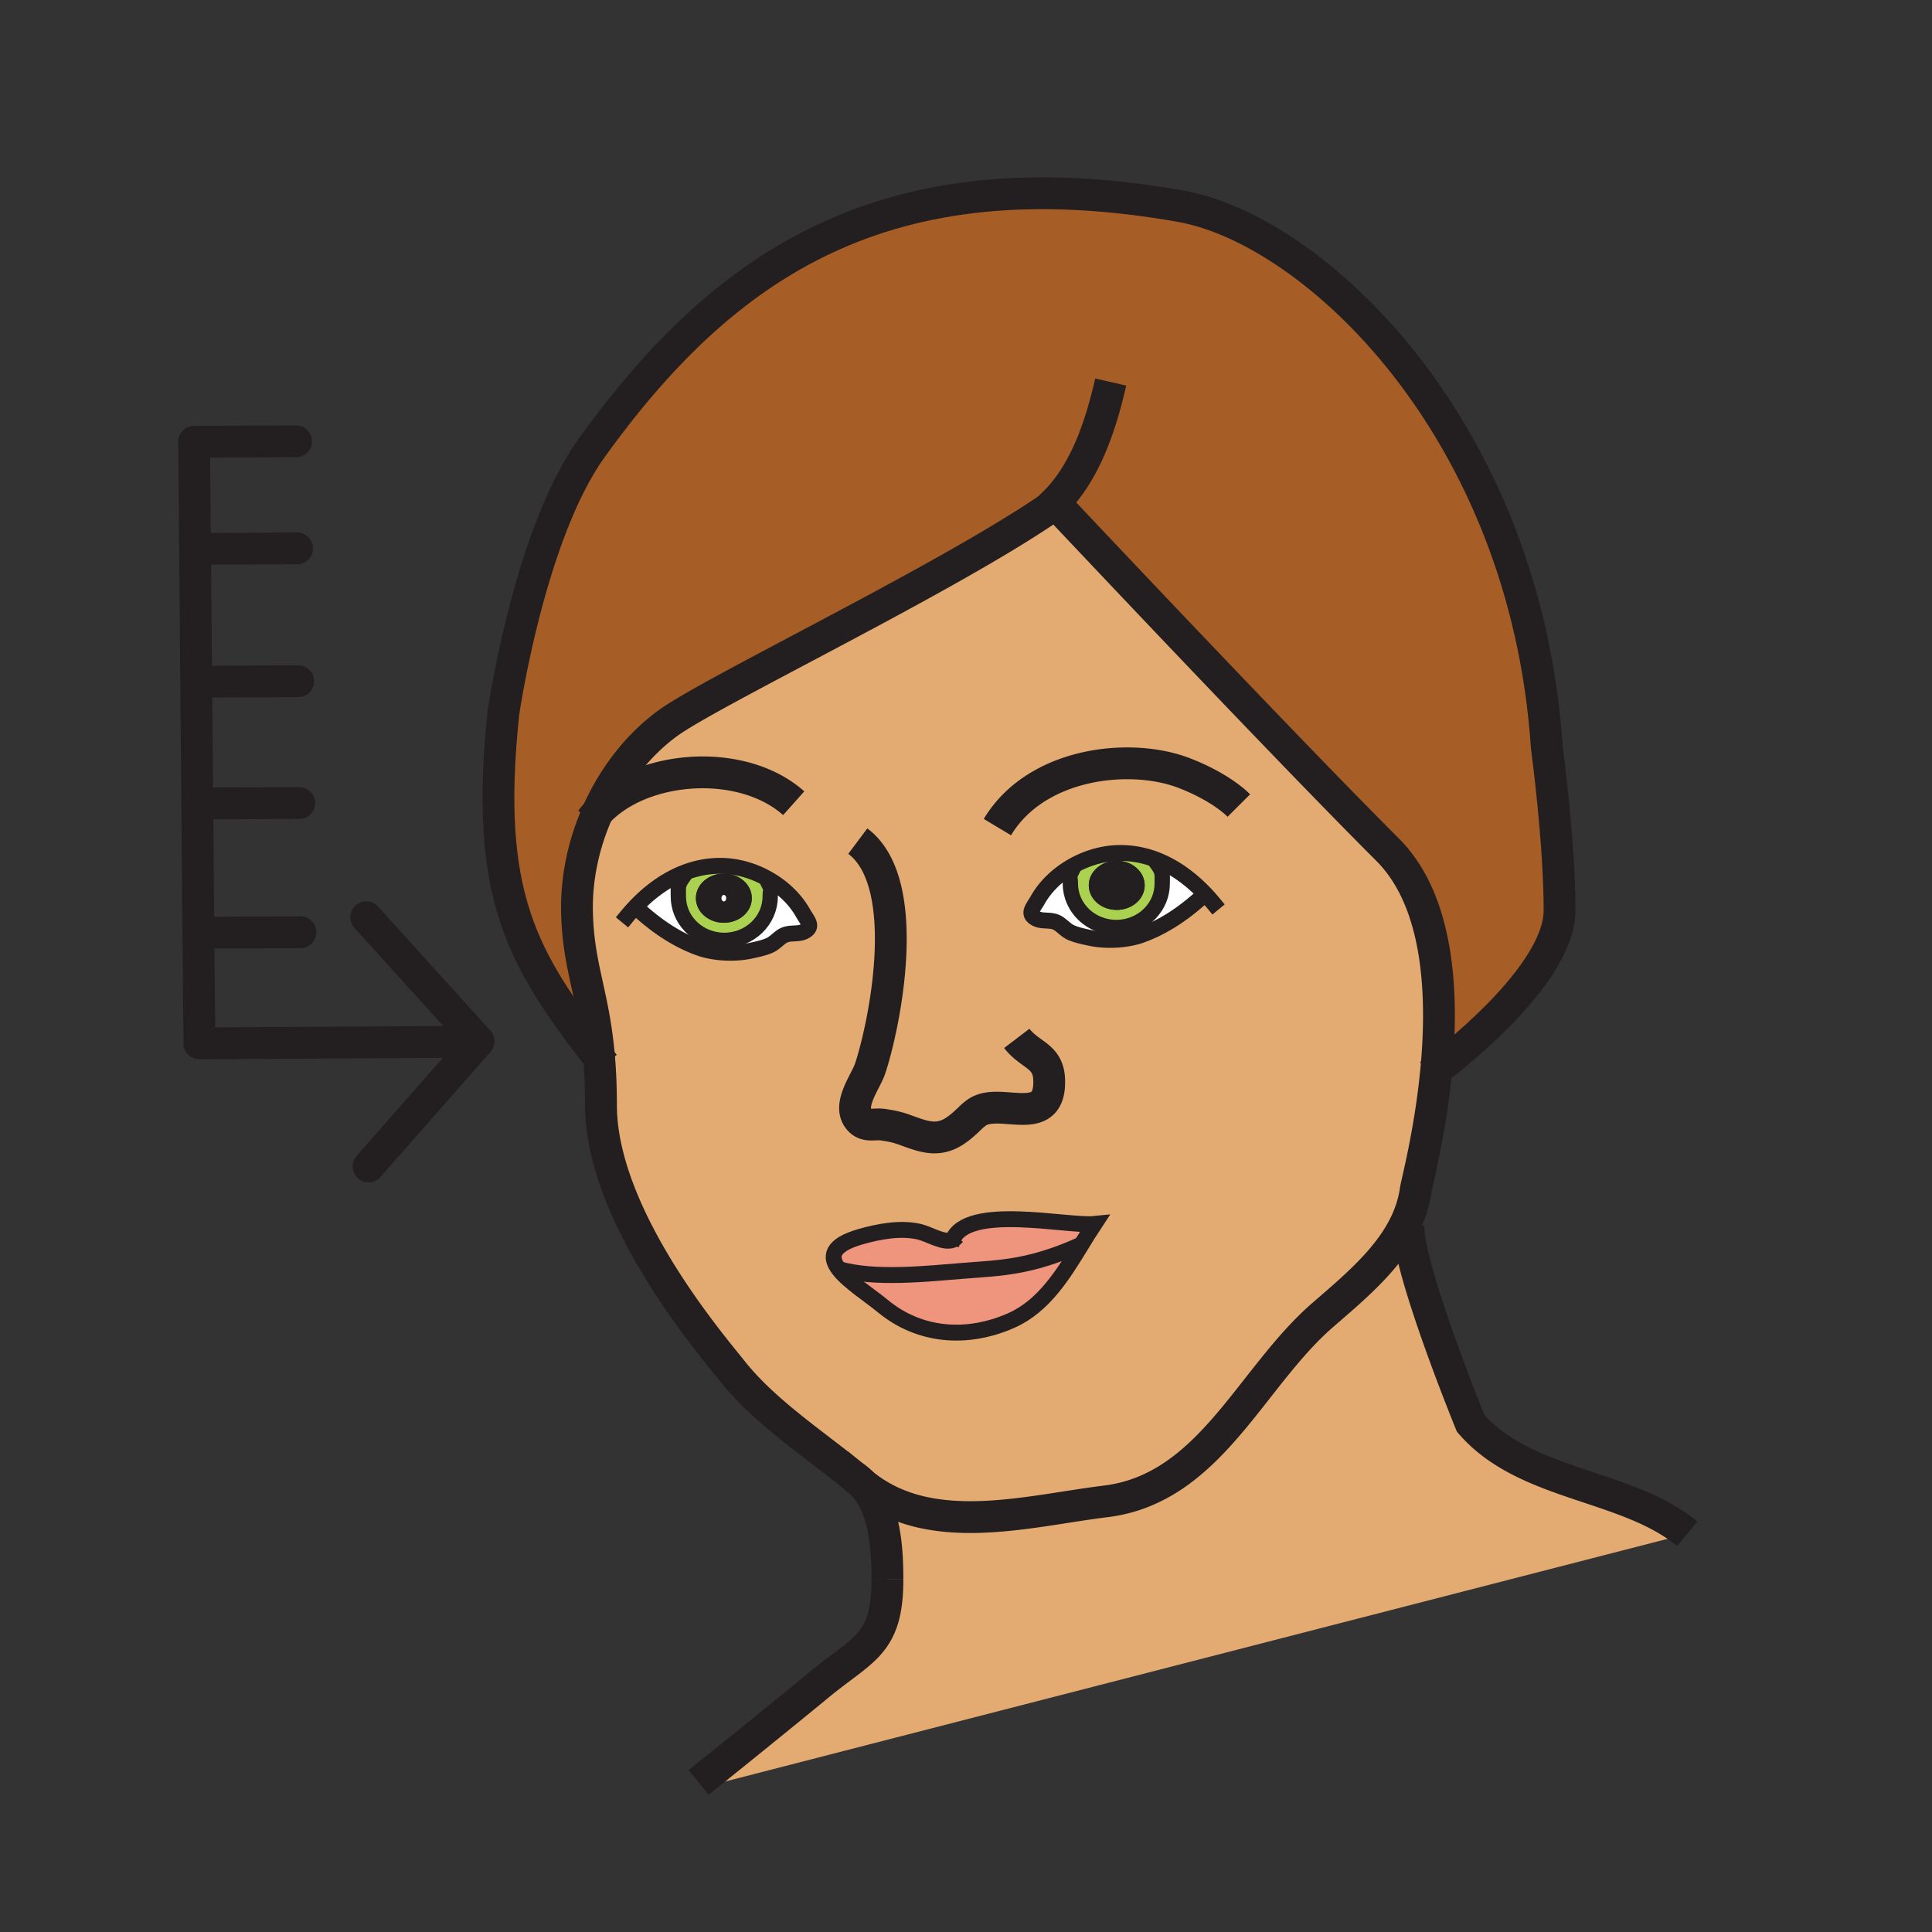 <?xml version="1.0"?><svg xmlns="http://www.w3.org/2000/svg" width="850.394" height="850.394" viewBox="0 0 850.394 850.394" overflow="visible"><rect x="0" y="0" width="850.394" height="850.394" fill="#333333" stroke="none"/><path d="M742.67 675.11L312 786l-4.49-1.44c23.79-19.079 46.39-37.51 52.89-42.88 19.42-16.04 30.22-17.62 30.22-46.449 0-13.58-1.05-32.101-11.3-42.41 29.65 24.77 72.92 12.25 107.31 8.04 45.91-5.591 63.68-54.41 95.63-82.08 13.78-11.94 28.54-24.24 36.15-39.811l1.49.271c-.32 19.46 27.409 87.2 27.409 87.2 23.981 27.849 68.511 26.549 95.361 48.669z" fill="#e3ab72" class="aac-skin-fill"></path><path d="M467.54 224.81c-1.88-2-2.9-3.09-2.9-3.09-.13.09-.27.19-.409.29-45.25 31.69-150.96 82.13-170.4 96.4-13.3 9.76-23.88 23.61-30.79 39.15-6.18 13.92-9.43 29.2-9.06 44.13.59 24.36 7.37 35.86 9.74 64.06-33.84-43.7-50.68-71.51-42.12-152.08 0 0 11.29-78.28 38.92-116.63 58.27-80.87 129.33-129.18 259.1-106.28 58.84 10.39 151.82 97.67 161.229 238.13 0 0 5.61 41.47 5.61 71.81 0 26.75-42.46 61.16-54.28 70.22 3.15-33.32 1.34-74.16-21.39-96.9-44.48-44.49-126.78-131.73-143.25-149.21z" fill="#a65e26" class="aac-hair-fill"></path><path d="M530.45 393.46c-5.76-6.07-12.46-11.17-19.95-14.38-5.66-2.42-11.78-3.76-18.28-3.62-7.479.18-15.1 2.61-21.62 6.65-5.77 3.57-10.67 8.4-13.869 14.06-1.931 3.43-4.5 5.81-1.11 7.9 2.88 1.79 6.36.52 9.45 1.95 2.069.98 3.96 3.36 6.17 4.38 2.64 1.21 6.149 1.92 9 2.51 4.13.85 9.05 1.02 13.72.5 2.95-.32 5.79-.93 8.28-1.82 10.609-3.78 19.81-10.35 27.77-17.72l.439-.41zm-266.73 72.29c-2.37-28.2-9.15-39.7-9.74-64.06-.37-14.93 2.88-30.21 9.06-44.13 6.91-15.54 17.49-29.39 30.79-39.15 19.44-14.27 125.15-64.71 170.4-96.4.68 1.43 1.779 2.37 3.31 2.8 16.47 17.48 98.77 104.72 143.25 149.21 22.729 22.74 24.54 63.58 21.39 96.9-2.62 27.521-8.609 49.91-9.02 52.75-.76 5.46-2.42 10.53-4.75 15.3-7.61 15.57-22.37 27.87-36.15 39.811-31.95 27.67-49.72 76.489-95.63 82.08-34.39 4.21-77.66 16.729-107.31-8.04a23.19 23.19 0 0 0-3.73-3.09.437.437 0 0 1-.07-.061c-17.8-14.51-39.02-28.33-53.25-46.25-9.54-12.01-57.74-68.22-57.74-117.07 0-7.82-.3-14.59-.81-20.6zm15.98-66.63l.44.41c7.97 7.37 17.16 13.95 27.78 17.73 2.49.88 5.34 1.49 8.28 1.81 4.67.52 9.59.35 13.71-.5 2.85-.6 6.36-1.3 9-2.52 2.21-1.01 4.1-3.4 6.18-4.37 3.09-1.43 6.57-.16 9.44-1.95 3.4-2.09.83-4.47-1.11-7.9-3.19-5.66-8.1-10.49-13.87-14.06-6.52-4.05-14.14-6.48-21.61-6.65-6.51-.14-12.62 1.2-18.28 3.62-7.49 3.2-14.19 8.3-19.96 14.38zm202.03 139.63c-11.78 1.2-56.01-9-62.391 7.01-3.95 1.62-10.38-2.6-14.76-3.6-8.28-1.91-17.89-.09-25.93 2.229-12.92 3.75-13.56 8.851-9.49 14.221 4.23 5.56 13.49 11.39 19.44 16.3 16.07 13.28 36.97 14.97 56.48 6.35 14.4-6.37 22.9-20.3 30.99-33.51 1.891-3.07 3.751-6.11 5.661-9z" fill="#e3ab72" class="aac-skin-fill"></path><path d="M530.45 393.46l-.44.41c-7.96 7.37-17.16 13.94-27.77 17.72-2.49.89-5.33 1.5-8.28 1.82l-.54-5.26c10.19-.99 18.14-9.22 18.14-19.2 0-4 .381-5.03-1.8-8.11l.74-1.76c7.49 3.21 14.19 8.31 19.95 14.38z" fill="#fff"></path><path d="M509.76 380.84c2.181 3.08 1.8 4.11 1.8 8.11 0 9.98-7.949 18.21-18.14 19.2-.68.07-1.37.1-2.07.1-11.159 0-20.21-8.65-20.21-19.3 0-2.96-.79-2.69.46-5.18l-1-1.66c6.521-4.04 14.141-6.47 21.62-6.65 6.5-.14 12.62 1.2 18.28 3.62l-.74 1.76zm-5.91 8.84c0-5.98-5.51-10.83-12.31-10.83-6.81 0-12.3 4.85-12.3 10.83 0 5.99 5.49 10.83 12.3 10.83 6.8 0 12.31-4.84 12.31-10.83z" fill="#abd150"></path><path d="M491.54 378.85c6.8 0 12.31 4.85 12.31 10.83 0 5.99-5.51 10.83-12.31 10.83-6.81 0-12.3-4.84-12.3-10.83 0-5.98 5.49-10.83 12.3-10.83zm4.42 10.83c0-2.65-1.97-4.8-4.42-4.8-2.43 0-4.41 2.15-4.41 4.8 0 2.66 1.98 4.82 4.41 4.82 2.45 0 4.42-2.16 4.42-4.82z" fill="#231f20"></path><path d="M491.54 384.88c2.45 0 4.42 2.15 4.42 4.8 0 2.66-1.97 4.82-4.42 4.82-2.43 0-4.41-2.16-4.41-4.82 0-2.65 1.98-4.8 4.41-4.8z" fill="#231f20"></path><path d="M493.42 408.15l.54 5.26c-4.67.52-9.59.35-13.72-.5-2.851-.59-6.36-1.3-9-2.51-2.21-1.02-4.101-3.4-6.17-4.38-3.09-1.43-6.57-.16-9.45-1.95-3.39-2.09-.82-4.47 1.11-7.9 3.199-5.66 8.1-10.49 13.869-14.06l1 1.66c-1.25 2.49-.46 2.22-.46 5.18 0 10.65 9.051 19.3 20.21 19.3.701 0 1.391-.03 2.071-.1z" fill="#fff"></path><path d="M419.34 545.76c6.38-16.01 50.61-5.81 62.391-7.01-1.91 2.89-3.771 5.93-5.66 9-22.58 10.2-35.65 10.32-51.64 11.58-15.9 1.25-39.43 3.91-55.26-.73l-.01.011c-4.07-5.37-3.43-10.471 9.49-14.221 8.04-2.319 17.65-4.14 25.93-2.229 4.379.999 10.809 5.219 14.759 3.599z" fill="#ef947d"></path><path d="M476.07 547.75c-8.09 13.21-16.59 27.14-30.99 33.51-19.51 8.62-40.41 6.931-56.48-6.35-5.95-4.91-15.21-10.74-19.44-16.3l.01-.011c15.83 4.641 39.36 1.98 55.26.73 15.99-1.259 29.06-1.379 51.64-11.579z" fill="#ef947d"></path><path d="M353.42 401.83c1.94 3.43 4.51 5.81 1.11 7.9-2.87 1.79-6.35.52-9.44 1.95-2.08.97-3.97 3.36-6.18 4.37-2.64 1.22-6.15 1.92-9 2.52-4.12.85-9.04 1.02-13.71.5l.53-5.26c.68.07 1.37.1 2.07.1 11.16 0 20.21-8.65 20.21-19.3 0-2.96.79-2.69-.46-5.18l1-1.66c5.77 3.57 10.68 8.4 13.87 14.06z" fill="#fff"></path><path d="M317.94 381.12c7.47.17 15.09 2.6 21.61 6.65l-1 1.66c1.25 2.49.46 2.22.46 5.18 0 10.65-9.05 19.3-20.21 19.3-.7 0-1.39-.03-2.07-.1-10.19-.99-18.14-9.22-18.14-19.2 0-4-.38-5.03 1.8-8.11l-.73-1.76c5.66-2.42 11.77-3.76 18.28-3.62zm12.98 14.22c0-5.98-5.5-10.83-12.3-10.83-6.81 0-12.31 4.85-12.31 10.83 0 5.99 5.5 10.83 12.31 10.83 6.8 0 12.3-4.84 12.3-10.83z" fill="#abd150"></path><path d="M318.62 384.51c6.8 0 12.3 4.85 12.3 10.83 0 5.99-5.5 10.83-12.3 10.83-6.81 0-12.31-4.84-12.31-10.83 0-5.98 5.5-10.83 12.31-10.83zm4.4 10.83c0-2.65-1.98-4.81-4.41-4.81-2.45 0-4.42 2.16-4.42 4.81 0 2.66 1.97 4.82 4.42 4.82 2.43 0 4.41-2.16 4.41-4.82z" fill="#231f20"></path><path d="M318.61 390.53c2.43 0 4.41 2.16 4.41 4.81 0 2.66-1.98 4.82-4.41 4.82-2.45 0-4.42-2.16-4.42-4.82 0-2.65 1.97-4.81 4.42-4.81zM316.73 413.81l-.53 5.26c-2.94-.32-5.79-.93-8.28-1.81-10.62-3.78-19.81-10.36-27.78-17.73l-.44-.41c5.77-6.08 12.47-11.18 19.96-14.38l.73 1.76c-2.18 3.08-1.8 4.11-1.8 8.11 0 9.98 7.95 18.21 18.14 19.2z" fill="#fff"></path><g fill="none" stroke="#231f20"><path d="M439.02 364.06c17.08-28.47 58.62-33.01 82.4-23.72 12.75 4.97 20.53 10.87 23.88 14.23M349.36 353.55c-22.62-20.17-66.71-17.08-86.32 4.01a37.48 37.48 0 0 0-2.87 3.45M377.57 370.23c24.8 18.55 11.68 81.37 5.43 100.11-1.99 5.98-10.54 16.57-4.52 22.771 2.91 3 6.65 1.38 10.29 1.949 3.78.591 6.05.971 10.39 2.591 8.39 3.119 14.5 5.01 22.07-.49 8.19-5.94 7.58-10.141 19.67-9.561 10.17.49 21.42 3.36 20.909-12.3-.34-10.78-8.46-10.649-14.25-18.25" stroke-width="14"></path><path d="M418.65 548.51c.12-.99.35-1.91.69-2.75 6.38-16.01 50.61-5.81 62.391-7.01-1.91 2.89-3.771 5.93-5.66 9-8.09 13.21-16.59 27.14-30.99 33.51-19.51 8.62-40.41 6.931-56.48-6.35-5.95-4.91-15.21-10.74-19.44-16.3-4.07-5.37-3.43-10.471 9.49-14.221 8.04-2.319 17.65-4.14 25.93-2.229 4.38 1 10.81 5.22 14.76 3.6.67-.27 1.26-.71 1.77-1.35" stroke-width="7"></path><path d="M369.17 558.6c15.83 4.641 39.36 1.98 55.26.73 15.99-1.26 29.06-1.38 51.64-11.58" stroke-width="7"></path><path d="M375.59 649.73a23.19 23.19 0 0 1 3.73 3.09c10.25 10.31 11.3 28.83 11.3 42.41M375.44 649.62c.03.02.06.04.08.05" stroke-width="14"></path><path d="M467.54 224.81c16.47 17.48 98.77 104.72 143.25 149.21 22.729 22.74 24.54 63.58 21.39 96.9-2.62 27.521-8.609 49.91-9.02 52.75-.76 5.46-2.42 10.53-4.75 15.3-7.61 15.57-22.37 27.87-36.15 39.811-31.95 27.67-49.72 76.489-95.63 82.08-34.39 4.21-77.66 16.729-107.31-8.04-.1-.08-.19-.16-.29-.24-1.13-.96-2.28-1.91-3.44-2.85a.437.437 0 0 1-.07-.061c-17.8-14.51-39.02-28.33-53.25-46.25-9.54-12.01-57.74-68.22-57.74-117.07 0-7.819-.3-14.59-.81-20.6-2.37-28.2-9.15-39.7-9.74-64.06-.37-14.93 2.88-30.21 9.06-44.13 6.91-15.54 17.49-29.39 30.79-39.15 19.44-14.27 125.15-64.71 170.4-96.4.14-.1.279-.2.409-.29.001 0 1.021 1.09 2.901 3.09zM307.51 784.56c23.79-19.079 46.39-37.51 52.89-42.88 19.42-16.04 30.22-17.62 30.22-46.449" stroke-width="14"></path><path d="M276.01 403.28a76.64 76.64 0 0 1 3.69-4.16c5.77-6.08 12.47-11.18 19.96-14.38 5.66-2.42 11.77-3.76 18.28-3.62 7.47.17 15.09 2.6 21.61 6.65 5.77 3.57 10.68 8.4 13.87 14.06 1.94 3.43 4.51 5.81 1.11 7.9-2.87 1.79-6.35.52-9.44 1.95-2.08.97-3.97 3.36-6.18 4.37-2.64 1.22-6.15 1.92-9 2.52-4.12.85-9.04 1.02-13.71.5-2.94-.32-5.79-.93-8.28-1.81-10.62-3.78-19.81-10.36-27.78-17.73" stroke-width="7" stroke-linecap="square" stroke-miterlimit="10"></path><path d="M338.55 389.43c1.25 2.49.46 2.22.46 5.18 0 10.65-9.05 19.3-20.21 19.3-.7 0-1.39-.03-2.07-.1-10.19-.99-18.14-9.22-18.14-19.2 0-4-.38-5.03 1.8-8.11" stroke-width="6.742" stroke-linecap="square" stroke-miterlimit="10"></path><path d="M323.02 395.34c0 2.66-1.98 4.82-4.41 4.82-2.45 0-4.42-2.16-4.42-4.82 0-2.65 1.97-4.81 4.42-4.81 2.43 0 4.41 2.16 4.41 4.81z" stroke-width="6.742"></path><path d="M534.14 397.62a76.622 76.622 0 0 0-3.689-4.16c-5.76-6.07-12.46-11.17-19.95-14.38-5.66-2.42-11.78-3.76-18.28-3.62-7.479.18-15.1 2.61-21.62 6.65-5.77 3.57-10.67 8.4-13.869 14.06-1.931 3.43-4.5 5.81-1.11 7.9 2.88 1.79 6.36.52 9.45 1.95 2.069.98 3.96 3.36 6.17 4.38 2.64 1.21 6.149 1.92 9 2.51 4.13.85 9.05 1.02 13.72.5 2.95-.32 5.79-.93 8.28-1.82 10.609-3.78 19.81-10.35 27.77-17.72" stroke-width="7" stroke-linecap="square" stroke-miterlimit="10"></path><path d="M471.6 383.77c-1.25 2.49-.46 2.22-.46 5.18 0 10.65 9.051 19.3 20.21 19.3.7 0 1.391-.03 2.07-.1 10.19-.99 18.14-9.22 18.14-19.2 0-4 .381-5.03-1.8-8.11" stroke-width="6.742" stroke-linecap="square" stroke-miterlimit="10"></path><path d="M487.13 389.68c0 2.66 1.98 4.82 4.41 4.82 2.45 0 4.42-2.16 4.42-4.82 0-2.65-1.97-4.8-4.42-4.8-2.43 0-4.41 2.15-4.41 4.8z" stroke-width="6.742"></path><path d="M469.92 225.1c-.88.01-1.67-.09-2.38-.29-1.53-.43-2.63-1.37-3.31-2.8a4.552 4.552 0 0 1-.24-.57c13.91-13.55 20.74-35.01 24.91-53.28M619.9 539.24c-.32 19.46 27.409 87.2 27.409 87.2 23.98 27.85 68.511 26.55 95.36 48.67" stroke-width="14"></path><path d="M265.96 468.64c-.76-.97-1.5-1.93-2.24-2.89-33.84-43.7-50.68-71.51-42.12-152.08 0 0 11.29-78.28 38.92-116.63 58.27-80.87 129.33-129.18 259.1-106.28 58.84 10.39 151.82 97.67 161.229 238.13 0 0 5.61 41.47 5.61 71.81 0 26.75-42.46 61.16-54.28 70.22-1.91 1.46-3.02 2.26-3.02 2.26" stroke-width="14"></path></g><path fill="none" d="M0 0h850.394v850.394H0z"></path><path fill="none" stroke="#231f20" stroke-width="14" stroke-linecap="round" stroke-linejoin="round" d="M87.751 459.253l121.975-.707M162.231 513.42l48.426-55.08-49.465-54.621M87.751 459.253l-2.31-264.794M85.852 241.576l44.894-.205M86.83 353.676l44.894-.205M86.362 300.062l44.894-.205M87.326 410.541l44.894-.205M85.441 194.459l44.893-.205"></path></svg>